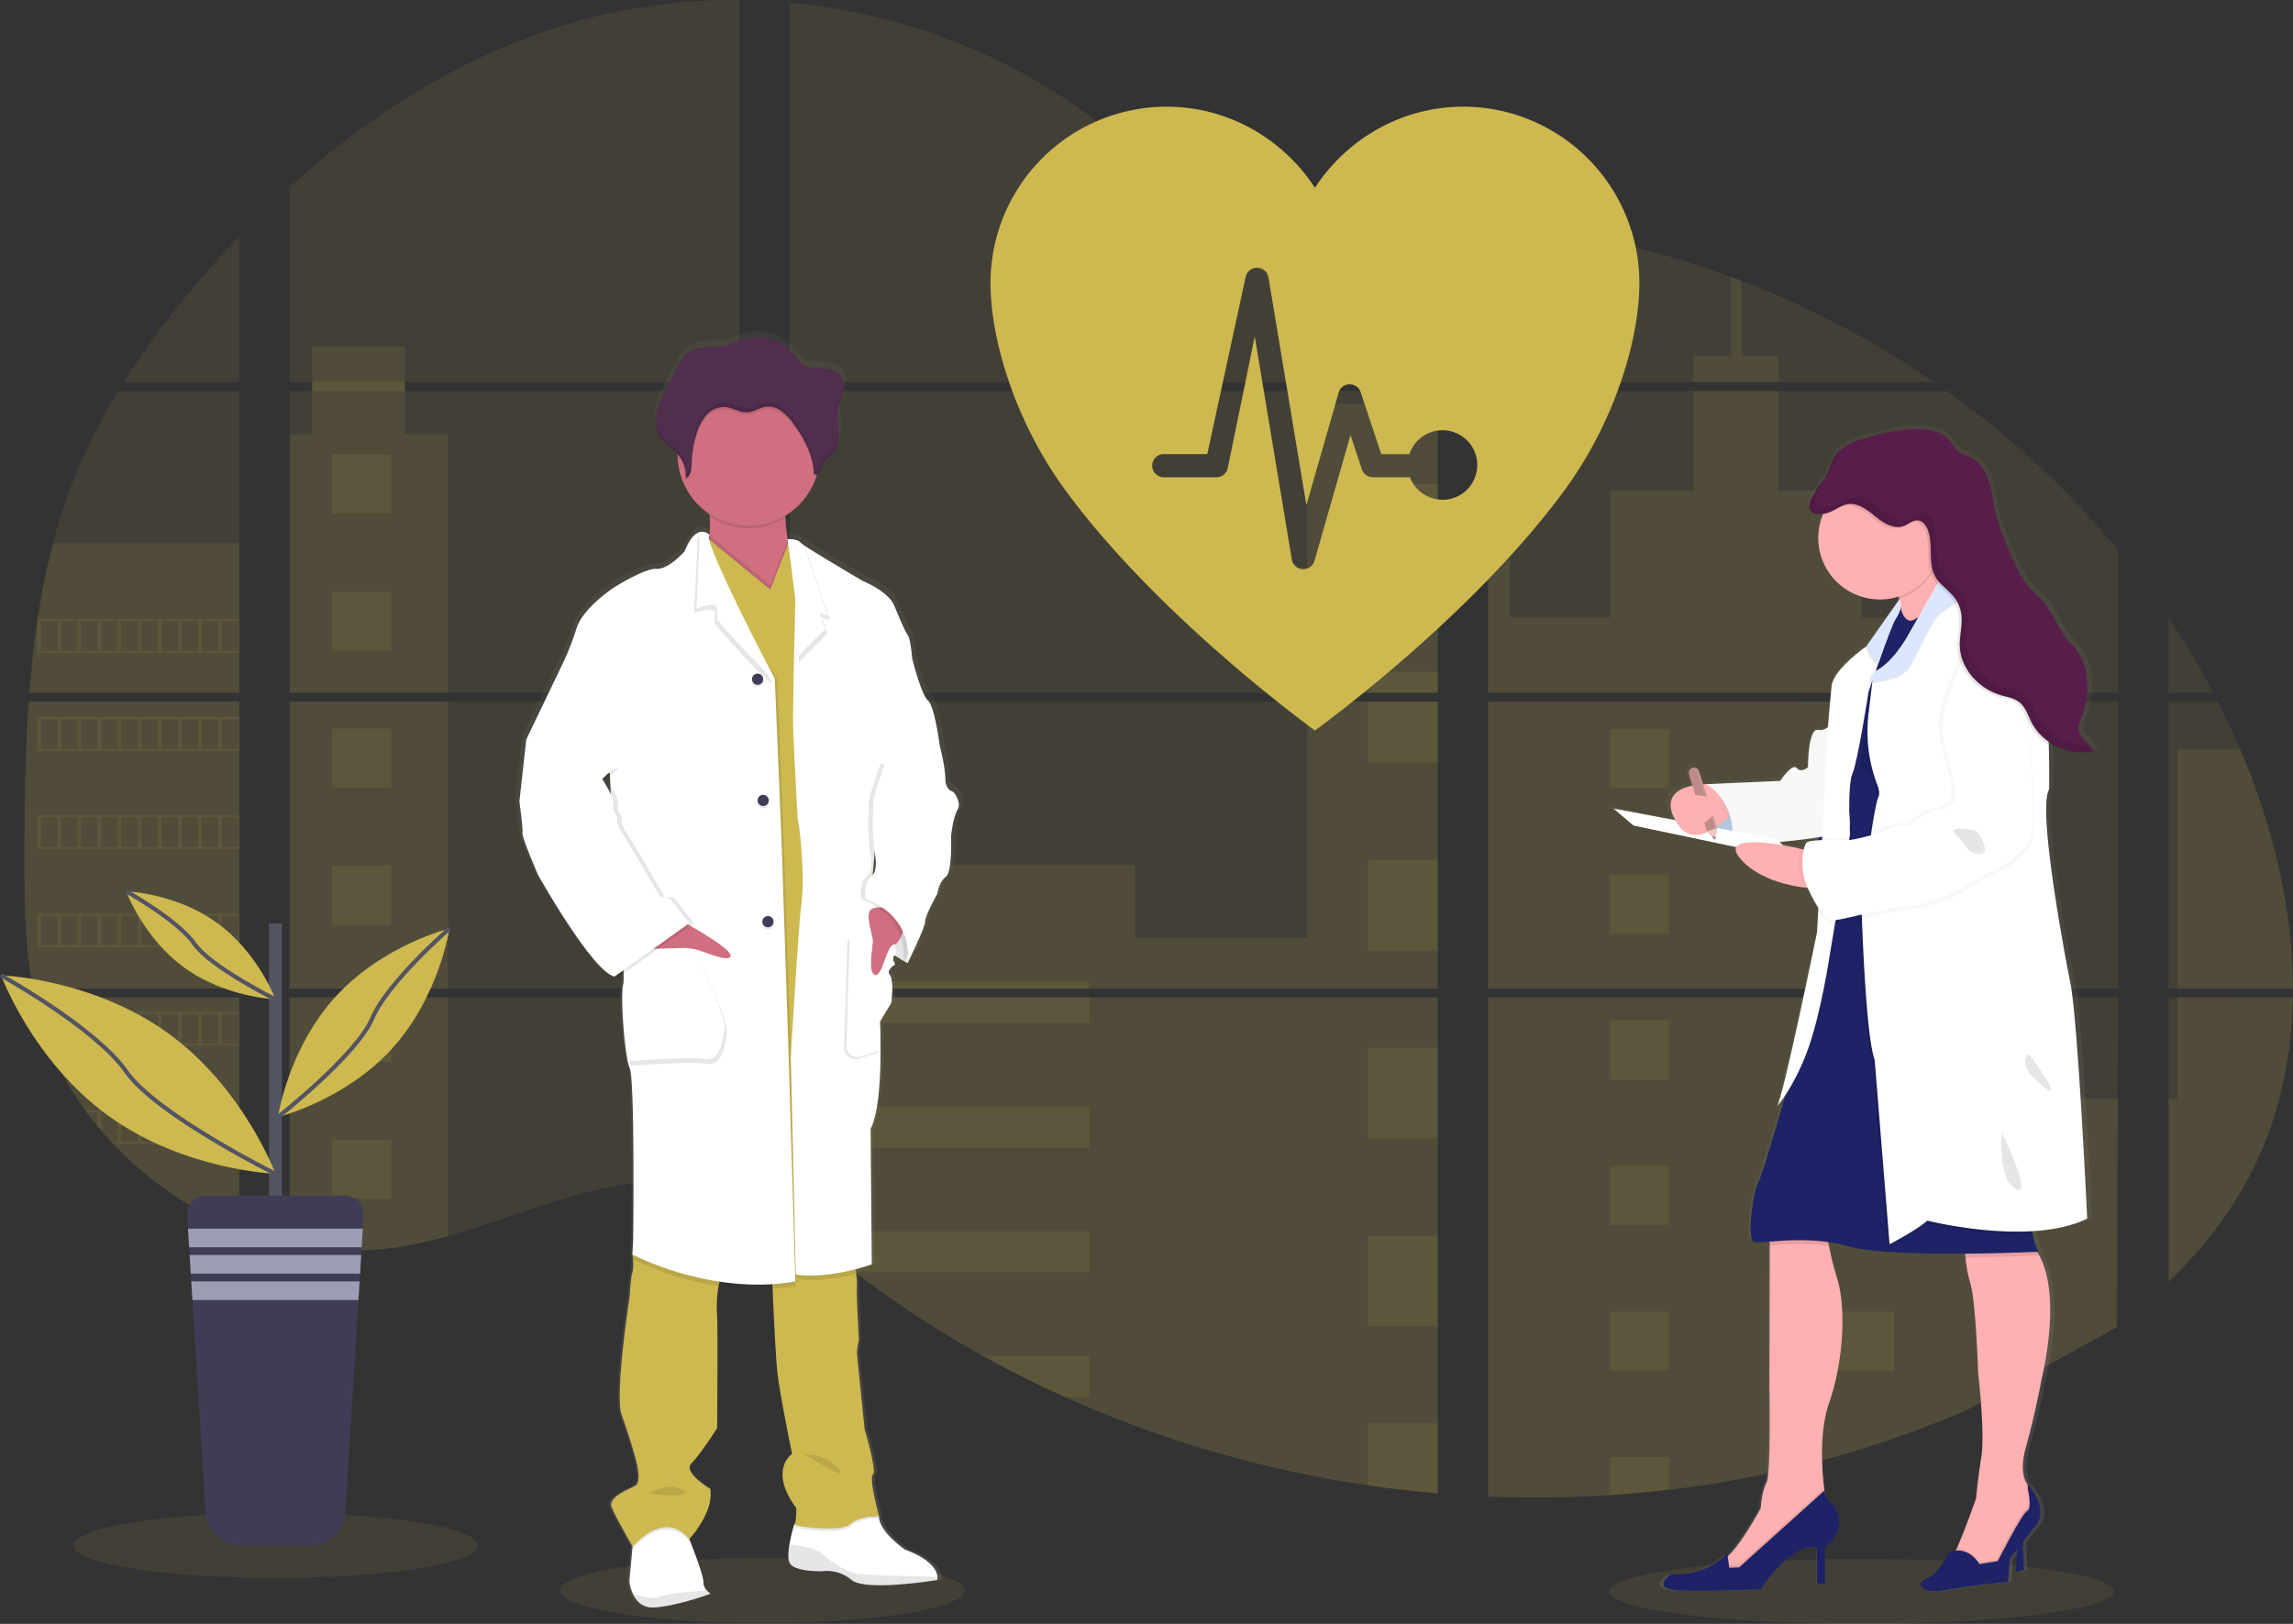 <svg id="b098510b-f452-4b85-993b-a1bbfe267c61" data-name="Layer 1" xmlns="http://www.w3.org/2000/svg" xmlns:xlink="http://www.w3.org/1999/xlink" width="1105.04" height="782.74"><rect width="100%" height="100%" fill="#333333" stroke="none"/><defs><linearGradient id="ac3cc305-f6db-42f4-bbbd-32121ee27a74" x1="403.57" y1="833.5" x2="403.57" y2="218.16" gradientUnits="userSpaceOnUse"><stop offset="0" stop-color="gray" stop-opacity=".25"/><stop offset=".54" stop-color="gray" stop-opacity=".12"/><stop offset="1" stop-color="gray" stop-opacity=".1"/></linearGradient><linearGradient id="ad14f186-b27f-416c-b629-0bafa2f1236e" x1="940.67" y1="825.72" x2="940.67" y2="263.72" xlink:href="#ac3cc305-f6db-42f4-bbbd-32121ee27a74"/></defs><ellipse cx="367.38" cy="766.65" rx="97.44" ry="15.65" fill="#cdb950" opacity=".1"/><ellipse cx="897.05" cy="767.09" rx="121.59" ry="15.65" fill="#cdb950" opacity=".1"/><path d="M61.08 396.83h101.49v138.33H68.51c-.25 1.42-.49 2.85-.75 4.28h94.81V651c-.17-.05-.32-.11-.48-.17a183.88 183.88 0 01-8-3.38l-1.7-.77q-4-1.89-8-4c-.93-.49-1.86-1-2.78-1.52A166.42 166.42 0 01101.73 610c-.34-.33-.66-.68-1-1-1.62-1.76-3.21-3.54-4.75-5.36l-1.7-2c-1.82-2.23-3.58-4.52-5.29-6.84-.25-.34-.49-.68-.75-1a148.88 148.88 0 01-17.2-31.1c-.14-.33-.26-.69-.39-1Q68.59 556.4 67 551c-.46-1.51-.9-3-1.28-4.57-.14-.46-.26-.91-.37-1.36C59.67 522.9 59 499.87 59 477v-8c0-9.25.11-18.56.27-27.86 0-2.41.1-4.81.15-7.23q.21-9.21.6-18.42c.06-1.71.14-3.41.23-5.11q0-1.47.15-2.94c.24-3.56.44-7.09.68-10.61zm101.49-154.02H106.9a422 422 0 0129.61-40.76c8.27-10.16 17-20.06 26.06-29.6zm0 4.28v145.46H61.4c0-.42.07-.85.1-1.27.09-1.15.18-2.3.28-3.44.11-1.34.23-2.69.36-4s.27-2.91.42-4.36.29-2.92.46-4.37.32-2.9.5-4.34.34-2.9.53-4.34c.15-1.2.31-2.39.47-3.59.23-1.69.47-3.39.73-5.07 0-.25.07-.51.11-.75a345.9 345.9 0 017.45-36.52 270.08 270.08 0 0112.55-37 277.75 277.75 0 0118.88-36.36zm24.23 149.73v138.34h216.77V396.82zm0 142.61v118.8c1.24.26 2.47.51 3.69.72 1.66.32 3.31.61 5 .86.32.05.65.1 1 .13.66.11 1.34.2 2 .29 1.67.23 3.33.42 5 .57.79.08 1.59.15 2.39.21l1.93.15c1.05.08 2.09.14 3.12.17.64 0 1.28.06 1.94.08H220c.86 0 1.72 0 2.57-.08h.06c.59 0 1.19 0 1.79-.08a4.19 4.19 0 00.5 0c.5 0 1 0 1.48-.07h.35l3.35-.26c1.1-.1 2.21-.23 3.33-.35l2.28-.27a199.45 199.45 0 0027.45-5.84c20.22-5.64 40-13.53 60.21-19.31 26.13-7.45 55-11.11 80.25-2v-93.72zm216.77-296.62V58.64a278.67 278.67 0 00-70.43 8.26C278.25 80.69 229 110.6 186.8 148.8v94h10.88v4.27H186.8v145.48h216.77V247.08H242.35v-4.27zM682 180.6c-13.58-.48-27.08-4.78-39.29-11.42-23.35-12.7-42-32.31-62.84-48.86-43.3-34.47-97-55.27-152.09-60.43v182.92h309.45l.77-.81zm28.19-5l29.89 32.8V167c-10.01 1.24-18.78 4.19-29.85 8.56zm29.89 512.13v-148.3h-63.69c-.17-.63-.34-1.27-.54-1.91.19.64.35 1.28.53 1.91H427.82v107.25c2.36 1.75 4.69 3.59 7 5.46 2.49 2 4.95 4.11 7.42 6.18l2.49 2.06c1.19 1 2.39 2 3.6 2.94q3.6 2.92 7.27 5.76c1.21 1 2.45 1.9 3.68 2.84a501.22 501.22 0 0061.63 40.31q7.23 4 14.59 7.81c3.27 1.67 6.56 3.33 9.86 4.94q7.44 3.63 15 7a550.84 550.84 0 00146 42.53q16.79 2.48 33.71 3.9v-90.69h1zM427.82 247.08v145.47h312.3V247.08zm0 149.74v138.34h312.3V396.82zm336.54-230V213l38.15-41.86q-18.96-3.06-38.15-4.37zm0 230.05v138.29h303.75V396.82zM1067 698.71l1.07-159.28H764.36V780a544.73 544.73 0 0058.7-.7h.34q14-.88 27.87-2.56h.21a513.24 513.24 0 00143.2-38.21m132-318.93c-1.14-2.69-2.33-5.36-3.54-8-2.26-5-4.65-9.86-7.11-14.72h-23.7v138.28h59.92c-.03-39.16-9.94-79.16-25.54-115.61zm-34.35 119.88v137c16.88-16.18 31.14-34.69 41.41-55.85 12.35-25.48 18-53.07 18.46-81.17zm0-182.92v36h21.48a390 390 0 00-21.45-36.05zm-206-162.6c-1.58-.6-3.16-1.21-4.75-1.8a433.62 433.62 0 00-51.31-15.42l-58.38 64.07-1.12 1.19.75.82H979.3a444.41 444.41 0 00-92.94-48.91zm99.06 53.17H768.62l-4.26 3.9v141.52h303.79V324a432.8 432.8 0 00-82.73-76.92z" transform="translate(-47.24 -58.63)" fill="#cdb950" opacity=".1"/><path d="M162.57 320.46v72.09H61.4c0-.42.07-.85.1-1.27.09-1.15.18-2.3.28-3.44.11-1.34.23-2.69.36-4s.27-2.91.42-4.36.29-2.92.46-4.37.32-2.9.5-4.34.34-2.9.53-4.34c.15-1.2.31-2.39.47-3.59.23-1.69.47-3.39.73-5.07 0-.25.07-.51.11-.75a345.9 345.9 0 017.45-36.52zM61.08 396.83h101.49v138.33H68.51c-.25 1.42-.49 2.85-.75 4.28h94.81V651c-.17-.05-.32-.11-.48-.17a183.88 183.88 0 01-8-3.38l-1.7-.77q-4-1.89-8-4c-.93-.49-1.86-1-2.78-1.52A166.42 166.42 0 01101.73 610c-.34-.33-.66-.68-1-1-1.62-1.76-3.21-3.54-4.75-5.36l-1.7-2c-1.82-2.23-3.58-4.52-5.29-6.84-.25-.34-.49-.68-.75-1a148.88 148.88 0 01-17.2-31.1c-.14-.33-.26-.69-.39-1Q68.59 556.4 67 551c-.46-1.51-.9-3-1.28-4.57-.14-.46-.26-.91-.37-1.36C59.67 522.9 59 499.87 59 477v-8c0-9.25.11-18.56.27-27.86 0-2.41.1-4.81.15-7.23q.21-9.21.6-18.42c.06-1.71.14-3.41.23-5.11q0-1.47.15-2.94c.24-3.56.44-7.09.68-10.61z" transform="translate(-47.24 -58.63)" fill="#cdb950" opacity=".1"/><path fill="#cdb950" opacity=".1" d="M215.87 209.28v124.64h-76.31V209.28h10.88v-42.2h44.66v42.2h20.77zm-76.3 128.91h76.3v138.33h-76.3z"/><path d="M186.8 539.44h76.31v115a199.11 199.11 0 01-27.45 5.83l-2.28.28c-1.12.13-2.23.24-3.33.35s-2.24.19-3.35.26h-.35c-.48 0-1 .06-1.47.07h-.51c-.6 0-1.2.06-1.8.08-.85.05-1.7.06-2.57.07h-7.08l-1.93-.07c-1 0-2.08-.11-3.12-.18l-1.92-.14-2.39-.22c-1.68-.15-3.35-.34-5-.57l-2-.28-1-.14c-1.67-.26-3.32-.54-5-.86-1.23-.21-2.45-.47-3.69-.72z" transform="translate(-47.24 -58.63)" fill="#cdb950" opacity=".1"/><path fill="#cdb950" opacity=".1" d="M629.96 194.56h62.92v139.35h-62.92zm62.93 143.63v138.34H380.58v-59.67h166.35v35.2h83.03V338.19h62.93z"/><path d="M741.12 687.76h-1v90.75q-16.9-1.43-33.7-3.89A550.87 550.87 0 01560.36 732q-20.13-9.06-39.44-19.78a503.26 503.26 0 01-61.64-40.31q-7.36-5.64-14.53-11.54c-3.31-2.73-6.6-5.53-9.93-8.25-2.31-1.87-4.64-3.71-7-5.47V539.44h248.55c-.17-.64-.34-1.28-.52-1.91.19.63.37 1.27.54 1.91h63.73V687.7c.34.01.67.04 1 .06zm163.1-444.95h-41v-12.74h18.38v-37.95q2.39.87 4.76 1.79v36.16h17.86zM1003 392.55H801.72l.07.05-.09-.05h-37.34V253.2h10.58v103h48.35v-61h39.94v-48.11h41v48.15h39.94v61H1003zm-238.64 4.27v138.34H1003V396.82zM1067.78 698l.33-109.5H1003v-49H764.36V780a544.73 544.73 0 0058.7-.7h.34q14-.88 27.87-2.56h.21a513.24 513.24 0 00143.2-38.21m101.89-199.09h55.67c-.49 28.09-6.13 55.68-18.47 81.16-10.27 21.17-24.54 39.68-41.4 55.85v-88h4.2zm55.7-4.28h-55.7V419.55h30.14c15.6 36.45 25.51 76.45 25.56 115.61z" transform="translate(-47.24 -58.63)" fill="#cdb950" opacity=".1"/><path fill="#cdb950" opacity=".1" d="M659.18 233.3h33.71v43.69h-33.71zm0 90.56h33.71v10.06h-33.71zm0 14.33h33.71v29.35h-33.71zm0 76.23h33.71v43.69h-33.71zm0 90.56h33.71v43.69h-33.71z"/><path d="M740.12 687.7c.34 0 .67 0 1 .06h-1v10.15h-33.7v-43.74h33.7zm0 57.01v33.75q-16.9-1.43-33.7-3.89v-29.86z" transform="translate(-47.24 -58.63)" fill="#cdb950" opacity=".1"/><path fill="#cdb950" opacity=".1" d="M380.58 473.32h144.47v3.21H380.58zm0 7.48h144.47v12.3H380.58zm0 52.62h144.47v19.78H380.58z"/><path d="M572.28 652.15v19.78h-113q-7.36-5.62-14.54-11.54c-3.31-2.73-6.59-5.53-9.93-8.24zm0 60.09V732h-11.93q-20.11-9.07-39.43-19.79z" transform="translate(-47.24 -58.63)" fill="#cdb950" opacity=".1"/><path fill="#cdb950" opacity=".1" d="M775.83 351.6h28.44v28.44h-28.44zM160.05 219.09h28.44v28.44h-28.44zm0 66.06h28.44v28.44h-28.44zm0 66.06h28.44v28.44h-28.44zm0 66.05h28.44v28.44h-28.44zm0 66.06h28.44v28.44h-28.44zm0 66.06h28.44v28.44h-28.44zM884.4 351.6h28.44v28.44H884.4zm-108.57 70.15h28.44v28.44h-28.44zm108.57 0h28.44v28.44H884.4zm-108.57 70.14h28.44v28.44h-28.44zm108.57 0h28.44v28.44H884.4zm-108.57 70.15h28.44v28.44h-28.44zm108.57 0h28.44v28.44H884.4zm-108.57 70.15h28.44v28.44h-28.44zm108.57 0h28.44v28.44H884.4zm-108.57 88.48v-18.34h28.43v15.73l-28.43 2.61z"/><path d="M65.24 357v16.27h97.33V357zm9.7 15.25H67V358h8zm9.69 0h-8V358h8zm9.67 0h-8V358h8zm9.69 0H96V358h8zm9.68 0h-8V358h8zm9.69 0h-8V358h8zm9.69 0h-8V358h8zm9.68 0h-8V358h8zm9.68 0h-8V358h8zm9.68 0h-8V358h8zm-96.85 32.09v16.27h97.33v-16.27zm9.7 15.24H67v-14.21h8zm9.69 0h-8v-14.21h8zm9.67 0h-8v-14.21h8zm9.69 0H96v-14.21h8zm9.68 0h-8v-14.21h8zm9.69 0h-8v-14.21h8zm9.69 0h-8v-14.21h8zm9.68 0h-8v-14.21h8zm9.68 0h-8v-14.21h8zm9.68 0h-8v-14.21h8zM65.24 451.7V468h97.33v-16.3zm9.7 15.24H67v-14.22h8zm9.69 0h-8v-14.22h8zm9.67 0h-8v-14.22h8zm9.69 0H96v-14.22h8zm9.68 0h-8v-14.22h8zm9.69 0h-8v-14.22h8zm9.69 0h-8v-14.22h8zm9.68 0h-8v-14.22h8zm9.68 0h-8v-14.22h8zm9.68 0h-8v-14.22h8zm-96.85 32.12v16.25h97.33v-16.25zm9.7 15.24H67v-14.23h8zm9.69 0h-8v-14.23h8zm9.67 0h-8v-14.23h8zm9.69 0H96v-14.23h8zm9.68 0h-8v-14.23h8zm9.69 0h-8v-14.23h8zm9.69 0h-8v-14.23h8zm9.68 0h-8v-14.23h8zm9.68 0h-8v-14.23h8zm9.68 0h-8v-14.23h8zm-96.43 32.11c.39 1.53.83 3.06 1.29 4.57v-3.55h8v14.22h-4.28c.13.33.26.69.39 1h91.51v-16.24zm19 15.24h-8v-14.22h8zm9.67 0h-8v-14.22h8zm9.69 0H96v-14.22h8zm9.68 0h-8v-14.22h8zm9.69 0h-8v-14.22h8zm9.69 0h-8v-14.22h8zm9.68 0h-8v-14.22h8zm9.68 0h-8v-14.22h8zm9.68 0h-8v-14.22h8zm-73.86 32.12c.25.32.49.68.75 1h5.29v6.83c.57.68 1.13 1.36 1.71 2v-8.87h8V609h-3.24c.32.33.63.68 1 1h60.83v-16.23zM113.67 609h-8v-14.21h8zm9.69 0h-8v-14.21h8zm9.69 0h-8v-14.21h8zm9.68 0h-8v-14.21h8zm9.68 0h-8v-14.21h8zm9.68 0h-8v-14.21h8zm-20.44 32.12c.91.52 1.84 1 2.78 1.52v-.5h8v4.5l1.7.79v-5.29h8v8.65a2.5 2.5 0 00.48.18v-9.85zm660.07-248.57h.06zm-61.6 295.14h1zm-64.27-150.17c.19.64.35 1.28.53 1.91-.16-.63-.33-1.27-.53-1.91zm125.87-145h.06zm-604-149.74v4.27h44.67v-4.27zm542.4 444.91h1zm-64.27-150.17c.19.64.35 1.28.53 1.91-.16-.63-.33-1.27-.53-1.91zm125.87-145h.06zm-61.6 295.14h1zm-64.27-150.14c.19.64.35 1.28.53 1.91-.16-.63-.33-1.27-.53-1.91z" transform="translate(-47.24 -58.63)" fill="#cdb950" opacity=".1"/><path d="M508.84 438.3s-3.94-.55-3.94-6.29-2.82-16.46-2.82-16.46c0-.05-2.44-18.67-5.81-21.63s-7.7-20.34-7.7-20.34-.74-9.43-2.25-11.46-3.55-7-6.56-14.09-15.56-12-15.56-12-22.69-13.16-29.12-17.45a9.86 9.86 0 01-1.63-1.23c-1.12-1.47-6-1.5-6-1.5-.51-3.22-1-6.92-1.16-10.27 0-.36 0-.72-.05-1.08a34.6 34.6 0 0015.21-18.82c.12-.38.22-.78.33-1.16a3.25 3.25 0 001.95-1.76c.58-1.29.59-2.8 1.31-4 .84-1.42 2.44-2.18 3.7-3.25 3.18-2.7 4-7.25 3.85-11.39-.1-3.35-.64-6.73-.43-10.06l.06-.84c.06-.5.13-1 .22-1.48.49-2.48 1.56-4.82 2.16-7.28s.66-5.23-.74-7.35c-2.05-3.11-6.32-3.73-10.07-4.05-4.25-.36-8.05.11-10.77-3.42a38.39 38.39 0 00-4.28-5.17c-.56-.52-6-3.84-6-4.06a24.31 24.31 0 00-16.95-1.3c-2.82.82-5.48 2.16-8.34 2.83-6.17 1.46-13.27-.12-18.51 3.41-2.92 2-4.67 5.18-6.31 8.28q-2 3.83-4.06 7.65c-2.21 4.19-4.46 8.45-5.39 13.09a20.78 20.78 0 00-.36 3.06v1.63c0 .35 0 .69.06 1s.05.41.08.62.08.68.14 1 .18.88.3 1.32c.05.19.12.37.18.55.1.34.22.67.35 1 .07.17.14.35.22.52.15.35.33.69.51 1 .08.14.14.27.22.4a13.27 13.27 0 00.92 1.34c2.14 2.67 5.29 4.37 7.62 6.87v1.12A34.23 34.23 0 00389 303.75c0 .38.05.77.07 1.15a57.22 57.22 0 01-.11 8.91 4.2 4.2 0 00-3.32-1.48 4.79 4.79 0 00-1.28.11l-.09-.07v.09c-2.2.54-4.91 2.83-7.5 9.34 0 0-7.88 8.88-13.88 8.51s-21.19 9.24-21.19 9.24-14.82 9.62-18 19.42a136.86 136.86 0 01-6.38 16.28L299 413l-3.38 29.95s1.87 13.32 1.5 15.35 7.69 20.34 7.69 20.34 26.63 46.79 37.51 49.19l.78-.55a6.38 6.38 0 001.47.55l2.24-1.58a24.41 24.41 0 01-.17 5.28c-1.5 4.62.56 34.77 3.18 40.68s1.69 83.4 1.69 83.4l-.37 6.84s0 .22.09.6l-.09 1.62.27.14a19.26 19.26 0 01-.27 6.51c-.94 3-1.32 11.48-1.32 11.48s-7.49 47.88-3.94 57.5 6.57 20.16 6.57 20.16 3.75 12 .18 14.05S338.91 780 341 785c1.9 4.62 9.11 17 10.18 18.81l-.09.95-1.47 15.93a20 20 0 001.69 6.08c1.61 3.47 4.74 7.07 10.69 6.68 1-.07 2.16-.19 3.28-.34 10.89-1.46 24.3-6.32 24.3-6.32a9.91 9.91 0 01-1.9-1.57 5.49 5.49 0 01-1.67-4c.16-2.9-5.27-16.72-6.62-20.12-.21-.49-.32-.77-.32-.77s12.38-12.94 10.32-24.41c0 0-13.7-8-9.19-12.39s12.57-17 12.57-17 .37-47.15 0-54.19a58.3 58.3 0 01.69-14.63c.15-.73.33-1.44.52-2.14a130.55 130.55 0 0018.84 1.43c2.3 0 4.64 0 7-.14q0 1 .09 2.16c.52 11.68 1.49 32.16 2.28 39.77 1.12 10.91 7.31 40.31 7.31 40.31s-11.81 7.58 2.06 26.26c0 0 0 6.77-.92 7.75a84.78 84.78 0 00-2.37 9.76c-.58 3.52-.82 7.08.12 8.93 2.25 4.42 15.75 4.06 15.75 4.06l.33-.06a19.35 19.35 0 0114.29 4.31c5.13 4.12 24.6 2.31 35.14 1 4.13-.52 6.89-1 6.89-1a4 4 0 00.14-1.44c-.11-2.59-2.14-8.27-15.9-13.34 0 0-12.94-8.7-12.76-16.28h-1.77c1.09-.06 1.79 0 1.79 0s-5.07-18.5-3-20-4.13-22-4.13-22-3.55-34.4-3.74-36.81a21 21 0 01.93-6.1l-.93-18.86s-.18-6.27 0-8.31a41.5 41.5 0 00-.43-5.29c-.09-.7-.18-1.43-.28-2.15 4.85-1.23 8-2.37 8-2.37l-.56-65.65c4.12-8 4.88-25.55 4.86-38 0-8-.36-13.92-.36-13.92l5.63-9.19s1.3-11-.76-13.41c-.91-1.09-.5-2.22.25-3.15A10.46 10.46 0 01479 523s-.06-.09-.13-.22a9.94 9.94 0 011.25-.89s-2-3.1-.21-4.41c1.68 1.14 3.18 2 4.32 2.7-.08.73-.16 1.15-.16 1.15l.48-1c1.1.62 1.77 1 1.77 1s8.82-17.57 8.63-20.16 6-13.5 6-13.5.75-5.73 4.13-8.13 2.62-19.79 2.62-19.79.94-9.06 3.19-12.76-2.05-8.69-2.05-8.69zm-168.76-7.71l.17 4.19-1.72-2.77z" transform="translate(-47.24 -58.63)" fill="url(#ac3cc305-f6db-42f4-bbbd-32121ee27a74)"/><path d="M486.8 513.74l-2.16 9.2s-17.3-8.83-20.42-20.05 5.22-15.48 5.22-15.48l16.12 6.83z" transform="translate(-47.24 -58.63)" fill="#fff"/><path d="M486.8 513.74l-2.16 9.2s-17.3-8.83-20.42-20.05 5.22-15.48 5.22-15.48l16.12 6.83z" transform="translate(-47.24 -58.63)" opacity=".1"/><path d="M389.71 826.85s-16 5.88-27 6.62c-5.84.39-8.91-3.19-10.49-6.64a20.1 20.1 0 01-1.65-6.05l1.43-15.85.76-8.44 23.37-6.07 3.31 10.12.31.77c1.33 3.38 6.66 17.13 6.5 20a5.46 5.46 0 001.64 3.95 9.51 9.51 0 001.82 1.59zM499 818.79a4 4 0 01-.14 1.43s-34.22 5.71-41.22 0a18.54 18.54 0 00-14.4-4.22s-13.24.36-15.45-4c-.92-1.83-.68-5.38-.11-8.88a84.59 84.59 0 012.32-9.71l.53-.42 3.15-2.53 36.88-1.09h.28c-.18 7.54 12.52 16.19 12.52 16.19 13.49 5 15.48 10.65 15.64 13.23z" transform="translate(-47.24 -58.63)" fill="#fff"/><path d="M499 818.79a4.08 4.08 0 01-.15 1.43s-34.21 5.71-41.21 0a18.54 18.54 0 00-14.39-4.22s-13.25.36-15.45-4c-.92-1.84-.69-5.38-.12-8.88 5.1.51 13.15 1.78 16.31 4.81 4.78 4.61 12.88 9.21 17.85 9.57 3.89.25 27.16.99 37.16 1.29zm-109.29 8.06s-16 5.88-27 6.62c-5.84.39-8.91-3.19-10.48-6.65 4.07 1.37 9.72 2.81 12.69 1.49 3.52-1.56 16-2.57 23-3a9.85 9.85 0 001.79 1.54z" transform="translate(-47.24 -58.63)" opacity=".1"/><path d="M413.45 353c-13.2-5.13-30.18-22.08-25.94-30a17.72 17.72 0 001.65-6.36 58.07 58.07 0 00.12-9 123.25 123.25 0 00-1.77-14.64s41.21.93 38.81 7c-.7 1.78-.81 4.87-.62 8.33s.69 7.37 1.21 10.68c.72 4.54 1.44 8 1.44 8s-2.52 3.53-4 3.72 8.04 29.58-10.9 22.27z" transform="translate(-47.24 -58.63)" fill="#cf6f80"/><path d="M379.72 801.31l-.31.34c-12.32-14.9-27.22 3.67-27.22 3.67l-.22-.39.76-8.44 23.37-6.07 3.31 10.12zm91.13-10.89s-9-.19-13.8 4.05-28 .92-27 0a3.29 3.29 0 00.52-1.52l3.15-2.53 36.88-1.09c.14.67.25 1.09.25 1.09z" transform="translate(-47.24 -58.63)" opacity=".1"/><path d="M395.05 673.41a27.82 27.82 0 00-1.52 5.13 58.71 58.71 0 00-.69 14.56c.37 7 0 53.91 0 53.91s-7.91 12.51-12.32 16.92 9 12.33 9 12.33c2 11.4-10.12 24.28-10.12 24.28-12.32-14.9-27.22 3.68-27.22 3.68s-8.1-14-10.12-19 7.91-8.46 11.4-10.49-.17-14-.17-14-2.95-10.49-6.45-20.06 3.86-57.21 3.86-57.21.38-8.46 1.29-11.41a19.08 19.08 0 00.27-6.48c-.06-.73-.13-1.34-.18-1.75s-.09-.6-.09-.6l.14-.24 5-9.32s40.32 13.88 37.92 19.75zm75.8 115.91s-9-.19-13.8 4-28 .92-27 0 .92-7.73.92-7.73c-13.61-18.58-2-26.12-2-26.12s-6.08-29.25-7.18-40.1c-.77-7.58-1.72-27.95-2.23-39.58-.22-5-.35-8.44-.35-8.44l11.12-2.24 1.43-.29 26.82-5.38s.74 5 1.24 9.09a42.48 42.48 0 01.42 5.27c-.18 2 0 8.26 0 8.26l.91 18.77a21.32 21.32 0 00-.91 6.07c.18 2.39 3.67 36.61 3.67 36.61s6.07 20.42 4 21.89 2.94 19.92 2.94 19.92z" transform="translate(-47.24 -58.63)" fill="#cdb950"/><path d="M426.32 300c-.7 1.78-.81 4.87-.62 8.33a34.25 34.25 0 01-36.42-.68 123.25 123.25 0 00-1.77-14.65s41.21.91 38.81 7z" transform="translate(-47.24 -58.63)" opacity=".1"/><path d="M442.25 277.9a33.87 33.87 0 01-1.68 10.61 34.22 34.22 0 01-66.74-9.79v-.82a34.22 34.22 0 1168.43 0z" transform="translate(-47.24 -58.63)" fill="#cf6f80"/><path d="M413.45 353c-13.2-5.13-30.18-22.08-25.94-30a17.72 17.72 0 001.65-6.36l18.07 14.85 11.18 9.17 8.5-21.64c.72 4.54 1.44 8 1.44 8s-2.52 3.53-4 3.72 8.04 29.57-10.9 22.26z" transform="translate(-47.24 -58.63)" opacity=".1"/><path fill="#cdb950" d="M412.94 360l-15.09 253.5-19.68 1.29-50.96-146.99 8.36-174.51 1.76-36.87 22.66 18.61 11.19 9.17 8.75-22.27 16.27 14.18L412.94 360z"/><path d="M395.05 673.41a27.82 27.82 0 00-1.52 5.13 145 145 0 01-41.26-12.89l-.27-.14.09-1.61.05-.84 5-9.32s40.31 13.8 37.91 19.67zm35.51 5.17a101.24 101.24 0 01-11.06 1.26c-.22-5-.35-8.44-.35-8.44l11.12-2.24zm29.2-6c-7.11 1.85-18.09 3.93-27.92 2.63l-.14-6.34 26.82-5.38s.74 4.95 1.24 9.09z" transform="translate(-47.24 -58.63)" opacity=".1"/><path d="M431.66 676.37c-41 7-78.55-13.07-78.55-13.07l.36-6.8s.93-77.09-1.65-83-4.59-35.88-3.13-40.48-5.33-73.58-5.33-73.58l-1.1-28L302 415.13l18-37.52a135.39 135.39 0 006.26-16.2c3.13-9.74 17.66-19.31 17.66-19.31s14.9-9.56 20.79-9.2 13.61-8.46 13.61-8.46c5.7-14.53 10.86-7.95 10.86-7.95 0 .69 0 0-.28 2.15-2 15.95 32.34 66.35 32.83 67.24l3.27 79.66 3.31 100.81z" transform="translate(-47.24 -58.63)" opacity=".1"/><path d="M430.56 676.37c-41 7-78.56-13.07-78.56-13.07l.37-6.8s.93-77.09-1.66-83-4.59-35.88-3.12-40.48-5.33-73.58-5.33-73.58l-1.11-28-40.28-16.37 18-37.52a137.51 137.51 0 006.26-16.2c3.12-9.74 17.66-19.31 17.66-19.31s14.9-9.56 20.78-9.2 13.61-8.46 13.61-8.46c5.71-14.53 12-7.95 12-7.95 0 .69-.6 1-.28 2.15 4.4 15.47 31.24 66.35 31.73 67.24l3.31 79.66 3.31 100.81z" transform="translate(-47.24 -58.63)" fill="#fff"/><path d="M419.51 388.09c-4.41-1.84-27.77-28.51-27.77-28.51v-6.07c-.85-2-5.9-.78-10 .62l1.76-36.87 2 1.66c4.38 15.46 33.5 68.28 34.01 69.17z" transform="translate(-47.24 -58.63)" opacity=".1"/><path d="M420.62 385.88c-4.42-1.84-27.78-28.51-27.78-28.51v-6.07c-.85-2-5.9-.78-10 .62l1.77-36.87 2 1.66c4.39 15.46 33.52 68.29 34.01 69.17z" transform="translate(-47.24 -58.63)" fill="#fff"/><path d="M353.11 518.89c.55 0 28.51-2.94 28.51-2.94s16.93 33.29 15.82 41.39-3.12 15.27-9.93 14-36.65 1-36.65 1z" transform="translate(-47.24 -58.63)" opacity=".1"/><path d="M352 516.68c.55 0 28.51-2.94 28.51-2.94s16.92 33.3 15.82 41.39-3.13 15.27-9.93 14-36.65 1-36.65 1z" transform="translate(-47.24 -58.63)" fill="#fff"/><path d="M373.07 501.05s25.66 13.79 26.21 18-13.06-1.84-16-2.57a36.61 36.61 0 00-5.89-.92l-19.61.53z" transform="translate(-47.24 -58.63)" fill="#cf6f80"/><circle cx="365.11" cy="328.48" r="2.7" opacity=".1"/><circle cx="365.11" cy="327.38" r="2.7" fill="#3f3d56"/><circle cx="370.08" cy="445.36" r="2.7" opacity=".1"/><circle cx="370.08" cy="444.25" r="2.7" fill="#3f3d56"/><circle cx="367.8" cy="386.92" r="2.7" opacity=".1"/><circle cx="367.8" cy="385.82" r="2.7" fill="#3f3d56"/><path d="M477.28 515s1.84 2.76 0 4.05.18 4.41.18 4.41-4.59 2.69-2.57 5.11.74 13.35.74 13.35l-5.52 9.14s.33 5.89.35 13.85c0 12.42-.73 29.88-4.77 37.84l.56 65.31s-19.33 7.06-35.51 4.91l-2.4-104.8s3.5-59.43 4.79-70.83a118.68 118.68 0 00.92-17.85s-.55-17.84-2.4-26.12c0 0-2-35.87-2.2-45.8-.09-4.75.16-18.61.44-31.79.31-14.41.66-28 .66-28l-3.65-28.88s3.65-.37 4.75 1.1a10.53 10.53 0 001.6 1.23c6.3 4.26 28.56 17.36 28.56 17.36s12.32 4.9 15.27 11.92 5 12 6.43 14 2.21 11.4 2.21 11.4 4.24 17.3 7.55 20.23 5.73 21.57 5.73 21.57l-29.25 23s-2.57 38.26-3.12 39.74S477.28 515 477.28 515z" transform="translate(-47.24 -58.63)" fill="#fff"/><path d="M478.39 515s1.83 2.76 0 4.05.17 4.41.17 4.41-4.56 2.72-2.56 5.14.74 13.35.74 13.35l-5.52 9.14s.33 5.89.36 13.85c0 12.42-.73 29.88-4.77 37.84l.55 65.31S448 675.15 431.84 673l-2.39-104.8s3.5-59.43 4.79-70.83a117.58 117.58 0 00.91-17.85s-.55-17.84-2.39-26.12c0 0-2-35.87-2.21-45.8-.09-4.75.17-18.61.44-31.79.31-14.41.66-28 .66-28l-4.82-29.27s4.82 0 5.93 1.49a9.49 9.49 0 001.6 1.23c6.3 4.26 28.57 17.36 28.57 17.36s12.31 4.9 15.26 11.92 5 12 6.44 14 2.2 11.4 2.2 11.4 4.24 17.3 7.55 20.23 5.7 21.53 5.7 21.53l-29.25 23s-2.57 38.26-3.13 39.74S478.39 515 478.39 515z" transform="translate(-47.24 -58.63)" fill="#fff"/><path d="M443.36 356.3L446 364l-13.9 14c.31-14.4.66-28 .66-28l-4.82-29.27s4.82 0 5.93 1.49a9.12 9.12 0 001.6 1.22l11.82 34.1z" transform="translate(-47.24 -58.63)" opacity=".1"/><path d="M442.25 354.09l2.65 7.7-13.9 14c.31-14.41.66-28 .66-28l-4.83-29.27s4.83 0 5.93 1.49a10 10 0 001.6 1.23l11.83 34.09z" transform="translate(-47.24 -58.63)" fill="#fff"/><path d="M442.25 277.9a33.87 33.87 0 01-1.68 10.61 1.43 1.43 0 01-1.08-.27c-.26-9-4.69-17.45-10.14-24.64a25.89 25.89 0 00-5.5-5.7 10.76 10.76 0 00-7.46-2.11c-3 .41-5.65 2.45-8.68 2.71-4 .33-7.58-2.44-11.55-2.58a11.35 11.35 0 00-8.49 3.94 23.29 23.29 0 00-4.55 8.44 49.38 49.38 0 00-2.54 14.56c-.05 2.8-.32 6.31-2.92 7.33a14.94 14.94 0 00-3.77-11.41l-.06-.06v-.82a34.22 34.22 0 1168.43 0z" transform="translate(-47.24 -58.63)" opacity=".1"/><path d="M422.21 223.57a23.56 23.56 0 00-16.62-1.3c-2.77.82-5.38 2.15-8.19 2.82-6 1.45-13-.12-18.15 3.39-2.86 2-4.58 5.16-6.18 8.23l-4 7.62c-2.18 4.17-4.38 8.41-5.29 13s-.36 9.73 2.55 13.42c2.12 2.69 5.25 4.38 7.55 6.91a15 15 0 013.76 11.4c2.61-1 2.86-4.52 2.92-7.32a49.38 49.38 0 012.54-14.56 23.21 23.21 0 014.55-8.44 11.37 11.37 0 018.49-3.94c4 .14 7.59 2.9 11.55 2.57 3-.25 5.66-2.3 8.68-2.7a10.72 10.72 0 017.46 2.11 25.62 25.62 0 015.49 5.7c5.46 7.19 9.89 15.62 10.15 24.64 1.13.83 2.76-.25 3.32-1.53s.58-2.78 1.29-4c.82-1.41 2.39-2.16 3.62-3.22 3.12-2.69 3.9-7.22 3.78-11.33s-.92-8.28-.14-12.32c.47-2.48 1.53-4.8 2.11-7.25s.65-5.2-.72-7.31c-2-3.1-6.21-3.71-9.88-4-4.17-.36-7.9.1-10.56-3.41a38.3 38.3 0 00-4.2-5.14c-.53-.52-5.88-3.82-5.88-4.04z" transform="translate(-47.24 -58.63)" fill="#512e4e"/><path d="M313.52 434.45l-10.45-19.32-3.31 29.81s1.84 13.24 1.47 15.27 7.54 20.23 7.54 20.23 26.13 46.54 36.8 48.94l36.05-25.76-9.56-12.14s-3.31-1.29-4.14 0c0 0-17.75-30.54-19.59-32.75s-1.48-6.62-1.48-6.62-2.76-2.94-1.84-5.7-5.33-12.33-5.33-12.33l5.7-5.33z" transform="translate(-47.24 -58.63)" opacity=".1"/><path d="M303.62 412.93l-2.76 2.2-3.31 29.81s1.84 13.24 1.47 15.27 7.55 20.23 7.55 20.23 26.12 46.54 36.79 48.94l36.06-25.76-9.57-12.14s-3.31-1.29-4.14 0c0 0-17.75-30.54-19.59-32.75s-1.47-6.62-1.47-6.62-2.76-2.94-1.84-5.7-5.34-12.33-5.34-12.33l5.7-5.33z" transform="translate(-47.24 -58.63)" fill="#fff"/><path d="M474.89 529.71c2 2.43.74 13.34.74 13.34l-5.52 9.14s.33 5.9.35 13.85l-9.28 2.9a5.51 5.51 0 01-7.15-5.43l1.6-51.61 21.65 8.28c-1.84 1.28.18 4.42.18 4.42s-4.59 2.68-2.57 5.11z" transform="translate(-47.24 -58.63)" opacity=".1"/><path d="M476 528.6c2 2.43.74 13.35.74 13.35l-5.52 9.14s.33 5.89.36 13.85l-9.45 2.95a5.4 5.4 0 01-7-5.32l1.61-51.77 21.66 8.28c-1.85 1.28.17 4.41.17 4.41s-4.57 2.69-2.57 5.11z" transform="translate(-47.24 -58.63)" fill="#fff"/><path d="M483.17 504s-1.47 9.39-5.15 9.94-5.33 15.19-9 14.67-1.24-13.61-1.11-16.15-4-13.06-.91-15.45 12.87 0 12.87 0z" transform="translate(-47.24 -58.63)" fill="#cf6f80"/><path d="M491 431.69l6.94-14s2.76 10.67 2.76 16.37 3.86 6.26 3.86 6.26 4.23 5 2 8.64-3.13 12.7-3.13 12.7.73 17.29-2.58 19.68-4 8.1-4 8.1-6.08 10.85-5.89 13.43-8.46 20.05-8.46 20.05 4.23-21.71-20.42-31.09c0 0-.19-7.37 1.65-9.39s4.71-2.94 2.91-13.15-.52-22.41-.52-24.86 5.52-17.73 5.52-17.73z" transform="translate(-47.24 -58.63)" opacity=".1"/><path d="M494 415.69l6.06 2s2.77 10.67 2.77 16.37 3.86 6.26 3.86 6.26 4.23 5 2 8.64-3.12 12.7-3.12 12.7.73 17.29-2.58 19.68-4.05 8.1-4.05 8.1-6.07 10.85-5.88 13.43-8.47 20.05-8.47 20.05 4.24-21.71-20.42-31.09c0 0-.18-7.37 1.66-9.39s4.71-2.94 2.91-13.15-.52-22.41-.52-24.86 5.52-17.73 5.52-17.73z" transform="translate(-47.24 -58.63)" fill="#fff"/><path d="M360.15 778.56s9.66-6.07 16-1.66-16 1.66-16 1.66zm75.06-18.77s8.55-1.1 15.73 6.63-15.73-6.63-15.73-6.63zm12.51-483.61c-1.23 1.06-2.81 1.82-3.63 3.23-.7 1.21-.72 2.7-1.28 4s-2.19 2.36-3.32 1.54c-.26-9-4.7-17.45-10.15-24.65a25.62 25.62 0 00-5.49-5.7 10.75 10.75 0 00-7.47-2.11c-3 .41-5.64 2.45-8.67 2.7-4 .34-7.59-2.43-11.56-2.57a11.32 11.32 0 00-8.48 3.95 23.16 23.16 0 00-4.55 8.43 49.44 49.44 0 00-2.54 14.56c-.06 2.79-.32 6.27-2.9 7.31a13.7 13.7 0 010 2.22c2.6-1 2.86-4.52 2.92-7.32a49.38 49.38 0 012.54-14.56 23.21 23.21 0 014.55-8.44 11.35 11.35 0 018.48-3.94c4 .14 7.6 2.9 11.56 2.57 3-.25 5.66-2.3 8.67-2.7a10.75 10.75 0 017.47 2.11 25.62 25.62 0 015.49 5.7c5.45 7.19 9.89 15.62 10.15 24.64 1.13.83 2.76-.25 3.32-1.53s.58-2.78 1.28-4c.82-1.41 2.4-2.16 3.63-3.22 3.12-2.69 3.9-7.22 3.78-11.33v-.38c-.19 3.56-1.14 7.19-3.8 9.49zm-73.82-.71c-2.3-2.53-5.44-4.22-7.55-6.9a14.64 14.64 0 01-2.91-8.19 15.4 15.4 0 002.91 10.39c2.11 2.69 5.25 4.38 7.55 6.91a15 15 0 013.77 8.92 15 15 0 00-3.77-11.13zm79.57-30.19c-.59 2.45-1.64 4.78-2.12 7.25a23.1 23.1 0 00-.31 5 19.42 19.42 0 01.31-2.84c.48-2.48 1.53-4.8 2.12-7.25a12.3 12.3 0 00.33-4.14 13.9 13.9 0 01-.33 1.98z" transform="translate(-47.24 -58.63)" opacity=".1"/><ellipse cx="132.73" cy="744.94" rx="97.44" ry="15.65" fill="#cdb950" opacity=".1"/><path fill="#535461" d="M129.6 445.14h6.27v141.17h-6.27z"/><path d="M222.51 644.51l-.39 6.36-.56 9-.23 3.74-.55 9-.24 3.74-.56 9-6.32 102.07a17.3 17.3 0 01-17.26 16.22h-32.86a17.29 17.29 0 01-17.25-16.22L140 685.28l-.56-9-.23-3.74-.56-9-.23-3.74-.56-9-.4-6.36a9 9 0 019-9.51h67.21a8.94 8.94 0 018.84 9.58z" transform="translate(-47.24 -58.63)" fill="#3f3d56"/><path fill="#9d9cb5" d="M174.88 592.24l-.56 8.97H91.14l-.56-8.97h84.3zm-.79 12.71l-.55 8.98H91.93l-.56-8.98h82.72zm-.79 12.73l-.55 8.97H92.72l-.56-8.97h81.14z"/><path d="M128.25 556.68C164.76 583.1 180 624.42 180 624.42s-44-1.51-80.52-27.93-51.73-67.73-51.73-67.73 43.98 1.5 80.5 27.92z" transform="translate(-47.24 -58.63)" fill="#cdb950"/><path d="M.48 470.13s45.68 25.35 60.33 46.34 71.95 49.32 71.95 49.32" fill="none" stroke="#535461" stroke-miterlimit="10" stroke-width="2"/><path d="M151.82 503.46c19.87 14.37 28.18 36.86 28.18 36.86s-23.95-.82-43.83-15.19S108 488.26 108 488.26s23.94.82 43.82 15.2z" transform="translate(-47.24 -58.63)" fill="#cdb950"/><path d="M60.76 429.63s24.86 13.8 32.83 25.22 39.17 26.84 39.17 26.84" fill="none" stroke="#535461" stroke-miterlimit="10" stroke-width="2"/><path d="M208.85 539.18c-22.83 25.09-27.66 57.88-27.66 57.88s32.19-7.9 55-33 27.66-57.88 27.66-57.88-32.17 7.91-55 33z" transform="translate(-47.24 -58.63)" fill="#cdb950"/><path d="M216.63 447.56s-29.74 25.72-37.3 43.44-45.38 47.43-45.38 47.43" fill="none" stroke="#535461" stroke-miterlimit="10" stroke-width="2"/><path d="M1046.91 530.35s-16.51-82.14-10.19-92.36c0 0 .23-9.5-.15-21.61v-1.39a30.76 30.76 0 003.47 2 28.08 28.08 0 0018.9 2.44l-5-5.57c-1.2-1.33-2.45-2.77-2.71-4.53s.46-3.33 1.08-4.9c4.75-12 5-27.09-4.15-36.25-7.73-7.7-9.61-17.64-18-24.67-6.13-5.15-9.5-12.7-12.68-20-2.69-6.17-5.4-12.39-6.94-18.93-1.2-5.11-1.68-10.4-3.33-15.39s-4.74-9.84-9.57-12.07c-1.72-.79-3.63-1.24-5.2-2.29-2.06-1.39-3.3-3.65-4.79-5.63-7.57-10-32.92-4.11-44.92-.05a25.27 25.27 0 00-8.88 4.92l.11-.18c.09-.15.2-.3.3-.45a15.78 15.78 0 00-3.36 3.75c-1.75 2.77-2.48 6-3.94 9-1.76 3.55-11.55 13.46-7.34 17.45a3.55 3.55 0 001 .64 8.65 8.65 0 005 .5l-.18.43a29.23 29.23 0 00-2.17 11.09c0 16.43 13.55 29.75 30.28 29.75a30.57 30.57 0 009.27-1.43c.07.38.13.76.2 1.14 0 .15.05.3.07.45l-.53.74a1 1 0 00-.09-.13l-15.7 21.94c-2.4 1.69-16.22 11.69-17 19.19-.82 8.21-1.64 17.82-1.64 17.82l-.11 2.06a6.18 6.18 0 01-5 1.35c-4.9-.8-4.9 18-4.9 18s-3.26 3-5.5.4-8.16 6.21-8.16 6.21l-37.1 1.6-.85.05-2-6.19a2.61 2.61 0 00-3.27-1.67 3 3 0 00-.45.19l-.14.08-.26.18-.13.12a2 2 0 00-.2.21l-.12.14-.06.06a2.52 2.52 0 00-.36 2.24l1.72 5.31c-7.16 1.44-14.48 5.5-8.51 16.68l-30.26-5.59 9.79 8.22 50.54 10.43c-.67 1.2-.23 2.94 1.86 5.39 9 10.57 25.4 13.44 32 14.18a56.81 56.81 0 006.49 11l-.57 10.53s-16.71 80.26-19.77 84.33a47.57 47.57 0 004.23-5.57c-4.85 16.49-11.63 39.06-13.41 42.44-2.86 5.4-5.51 27.25-2.25 28.65 1 .43 3.86.22 7.94-.09v1.81l-.18 68.59s.82 42.07-1.43 46.08-2.85 12.42-2.85 12.42-9 16.59-16.13 23.26a1.07 1.07 0 01-.16.14l-.22-1.56s-8.57 10.82-27.53 10.21c0 0-11.41 7.42 5.51 7.82s38.53-.6 38.53-.6 15.09-23 27.73-20v17.43h3.87V804.6a15.87 15.87 0 006.89-10.43 12.68 12.68 0 00-4.52-11.73 7.5 7.5 0 01-2.47-5.48l-.14.12c0-.35-.09-.71-.13-1.08-1.11-9-2.5-27.57 2.41-41.31 6.73-18.84 8.77-45.08 3.87-60.7a139.56 139.56 0 01-3.89-15.21c-.12-.65-.23-1.27-.33-1.85a78.85 78.85 0 019.93 2c11.35 3.13 36.18 3.71 57.38 3.54.05.58.11 1.19.18 1.8a65.5 65.5 0 002.36 12.52c2.66 8 3.88 43.27 3.88 43.27s3.43 29 1.56 40.8c-1 6.56-2 13.15-2.57 19.77v.13s-5.62 16-9.73 24.69c-.1.22-.21.44-.31.65a13 13 0 00-3.21.71s-5.51 11-11 12.82-3.67 7.81 8.76 5.61 31.2-4 31.2-4l.81-11.22 3.82-4.78-1 11.19 4.07-.8-.54-13.61 6.25-7.82s7.55-6.72-3.67-19.94v.29c-.12-.19-.23-.39-.36-.58v-.06c-1.86-2.88-3.34-8.25-.63-17.78 4.9-17.22 7.75-32.85 7.75-32.85s10.94-41.87-2.21-61.68h.58a33.32 33.32 0 01-2.83-8.8q-.1-.54-.18-1.11c9.73-.56 19.28-2.32 27.07-6.12-.03-.04-4.72-99.4-8.6-115.22zm-123.53-69.3v.2l-2 .1zm-6.86.95a2.21 2.21 0 00-.9.43 8.88 8.88 0 00-1.57 4.11l-3.12-.7s-2.19-.47-5.34-1l-1.49-1.5c4.1-.34 8.36-.84 12.42-1.34z" transform="translate(-47.24 -58.63)" fill="url(#ad14f186-b27f-416c-b629-0bafa2f1236e)"/><path fill="#1d2366" d="M972.51 743.53l-1.19 14.17 3.99-.8-.6-15.37-2.2 2z"/><path d="M928.72 734.88c-4.81 13.7-3.45 32.19-2.37 41.17.4 3.32.77 5.34.77 5.34s-7.19 16.38-7.79 17-21.16 13.17-21.16 13.17l-14.37 8.39s-14.58-6.39-7.59-8.59a10.61 10.61 0 003.77-2.57c7-6.65 15.79-23.18 15.79-23.18s.6-8.39 2.8-12.38 1.4-45.92 1.4-45.92l.17-68.35v-8.91l27.35.2a61.89 61.89 0 001.18 9 137.59 137.59 0 003.81 15.16c4.82 15.59 2.82 41.7-3.76 60.47z" transform="translate(-47.24 -58.63)" fill="#ffb0b1"/><path d="M927.12 781.39s-7.19 16.38-7.79 17-21.16 13.17-21.16 13.17l-14.37 8.39s-14.58-6.39-7.59-8.59a10.61 10.61 0 003.77-2.57l.62 4.37 4.79-.2 41-36.89c.36 3.3.73 5.32.73 5.32z" transform="translate(-47.24 -58.63)" opacity=".1"/><path d="M926.62 777l-41.23 37.14-4.79.2-1-7s-8.38 10.78-27 10.18c0 0-11.18 7.39 5.39 7.79s37.73-.6 37.73-.6 14.78-23 27.15-20v17.37h3.8v-17.53a15.79 15.79 0 006.74-10.4 12.74 12.74 0 00-4.41-11.68 7.53 7.53 0 01-2.38-5.47z" transform="translate(-47.24 -58.63)" fill="#1d2366"/><path d="M1023.55 756.24c-2.66 9.5-1.21 14.85.61 17.72v.06a32.75 32.75 0 014.78 11.67l.16.9-18.76 27.35-10.18 4s-16.37-5.59-13.38-7.19c.75-.39 1.92-2.47 3.26-5.34 4-8.65 9.52-24.61 9.52-24.61v-.13c.58-6.59 1.5-13.16 2.52-19.7 1.83-11.77-1.53-40.66-1.53-40.66s-1.2-35.13-3.8-43.12a65.93 65.93 0 01-2.33-12.44c-.54-5-.66-9.12-.66-9.12s10.78-15 30.54 1.2a21.74 21.74 0 014.13 4.48c13.65 19.42 2.66 62.2 2.66 62.2s-2.75 15.56-7.54 32.73z" transform="translate(-47.24 -58.63)" fill="#ffb0b1"/><path d="M1029.13 786.59l-18.76 27.35-10.18 4s-16.37-5.59-13.38-7.19c.75-.39 1.92-2.47 3.26-5.34 6.93-.06 10.52 6.54 10.52 6.54l8.78-1.4s11.58-22.76 14.18-24.15.4-10.39.4-10.39v-2.29c.07.08.13.17.21.25v.06a32.75 32.75 0 014.78 11.67z" transform="translate(-47.24 -58.63)" opacity=".1"/><path d="M1001.19 812.54s-5-9.18-14.58-5.79c0 0-5.39 11-10.78 12.78s-3.59 7.78 8.59 5.59 30.54-4 30.54-4l.8-11.19 12.38-15.77s7.38-6.69-3.6-19.86v2.29s2.2 9-.4 10.39-14.14 24.16-14.14 24.16z" transform="translate(-47.24 -58.63)" fill="#1d2366"/><path d="M927.52 650.23a61.89 61.89 0 001.18 9c-11.26-1.65-21.71-.83-28.56-.29v-8.91zm102.02 13.57s-16 .78-35.08.94c-.54-5-.66-9.12-.66-9.12s10.78-15 30.54 1.2a21.74 21.74 0 014.13 4.48 24.4 24.4 0 001.07 2.5z" transform="translate(-47.24 -58.63)" opacity=".1"/><path d="M1029.54 662s-70.08 3.39-91.44-2.6-42.53-.8-45.72-2.19-.6-23.16 2.2-28.55 18.16-59.9 18.16-59.9l14.78-77.06 15.57-4.29 1.1-.31 27.13-7.48 19.88-5.49s39.53 154.33 36.14 165.71a29.14 29.14 0 00-.58 13.39 33.42 33.42 0 002.78 8.77z" transform="translate(-47.24 -58.63)" fill="#1d2366"/><path d="M876 439s-14 15-3.4 23.36 17.57.8 17.57.8z" transform="translate(-47.24 -58.63)" fill="#c7daf5"/><path d="M876 439s-14 15-3.4 23.36 17.57.8 17.57.8z" transform="translate(-47.24 -58.63)" opacity=".1"/><path d="M989.11 340.38s-1.64 1.56-4.11 3.86c-3.52 3.29-8.73 8.1-13.35 12.13-6.4 5.57-11.68 9.66-9.79 6.17s1.53-9.57.59-15.26c-.07-.38-.13-.76-.2-1.13a104.8 104.8 0 00-3.09-12.36s10.34-13.36 16.06-18.63c2.13-2 3.62-2.82 3.71-1.43.1 1.87 1.5 6 3.24 10.38.05.14.1.27.16.41 1.16 3 2.47 6.08 3.62 8.74 1.76 4.08 3.16 7.12 3.16 7.12z" transform="translate(-47.24 -58.63)" fill="#ffb0b1"/><path d="M982.33 324.52a29.68 29.68 0 01-19.88 22.76 104.07 104.07 0 00-3.29-13.49s19.47-25.15 19.77-20.06c.07 1.93 1.59 6.21 3.4 10.79zM960.51 354l2.52-3.55s1.67 10.18 7.81 5.69 6.44 33.79 6.44 33.79l-6.59 98.53-47.62-2.85 1.35-47.61 5.39-24 13.33-34.89 7.93-11.53z" transform="translate(-47.24 -58.63)" opacity=".1"/><path d="M977.28 390.54l-6 89.09-.63 9.44-26.55-1.59-1-.06-20-1.2 1.35-47.62 5.39-24 13.33-34.89 7.93-11.53 9.44-13.63 2.52-3.54s1.67 10.18 7.81 5.69l.13-.09c6-3.8 6.28 33.93 6.28 33.93z" transform="translate(-47.24 -58.63)" fill="#1d2366"/><path d="M930.51 406.26s-2.39 5-7.19 4.19-4.79 18-4.79 18-3.19 3-5.39.4-8 6.19-8 6.19l-36.34 1.6s16.17 7.39 13 29.75c0 0 54.9-3.4 56.7-8.59s-7.99-51.54-7.99-51.54z" transform="translate(-47.24 -58.63)" fill="#fff"/><path d="M930.51 406.26s-2.39 5-7.19 4.19-4.79 18-4.79 18-3.19 3-5.39.4-8 6.19-8 6.19l-36.34 1.6s16.17 7.39 13 29.75c0 0 54.9-3.4 56.7-8.59s-7.99-51.54-7.99-51.54z" transform="translate(-47.24 -58.63)" opacity=".03"/><path fill="#fff" d="M777.66 389.76l9.58 8.18 78.86 16.57-9.78-9.98-78.66-14.77z"/><path d="M960.66 357.15c-1.31 2-5.06 12.24-8.19 21.18-2.61 7.45-4.79 14-4.79 14s-5.09 33.14-7.69 39.13-1.19 29.35-1.19 29.35l-9.69 57.69s-4.39 29.75-11.17 47.52c-6.69 17.49-14.14 25.69-14.37 25.95 3-4.06 19.35-84 19.35-84l5.4-100.82s.79-9.58 1.59-17.77 17-19.37 17-19.37l15.62-22.21c1.57 2.1.52 5.76-1.87 9.35z" transform="translate(-47.24 -58.63)" fill="#fff"/><path d="M919.93 486.72s-23-1-34.14-14.38 25.75-5.34 25.75-5.34l9.59 2.2z" transform="translate(-47.24 -58.63)" fill="#ffb0b1"/><path d="M1027.34 639.85a29.14 29.14 0 00-.58 13.39c-25.09 1.78-51.93-5-51.93-5-5 4.6-18.17 11.38-18.17 11.38l-7.18-89c-4.59-12-6.39-74.87-6.39-74.87s.41-3.29 1-8.22c0-.12 0-.25.05-.37 1.79-13.77 5.34-39.62 7.08-43.11 2.4-4.8-7.38-17.57-7.38-17.57l4.45-37.95.54-4.58c9.38-4.19 16.57-17.57 16.57-17.57l5.52-9.67c6-3.85 6.31 33.88 6.31 33.88l-6 89.09 19.88-5.49s39.62 154.28 36.23 165.66z" transform="translate(-47.24 -58.63)" opacity=".1"/><path d="M1053.09 646c-27.35 13.58-77.06 1-77.06 1-5 4.6-18.17 11.38-18.17 11.38l-7.19-89c-4.58-12-6.38-74.87-6.38-74.87s5.78-46.91 8.18-51.7c.7-1.4.36-3.48-.47-5.72a72.38 72.38 0 01-4.38-33.49l1.92-16.31.53-4.57c9.39-4.2 16.58-17.58 16.58-17.58l5-8.76 9.2-16.14 4.36-7.64.74.67 5.65 5.12 6 5c7.83 6.6 21.36 18.22 28.34 25.33 6.14 6.26 8.08 30.61 8.64 48.94.37 12.07.15 21.53.15 21.53-6.19 10.19 10 92 10 92 3.77 15.81 8.36 114.81 8.36 114.81z" transform="translate(-47.24 -58.63)" fill="#fff"/><path d="M1000.59 364.94s-18.77 35.73-16.59 49.31 8.38 28.95 5.39 32.54a11.05 11.05 0 01-8.79 4.39c-3 .2-11 5.79-11 6.39s-7.39.6-14 3.4-16.37 4.39-16.37 4.39-19-.6-20.77 1.2-3.59 12.57.2 21.16 8 15 11.18 16.17 23.36-5.59 39.73-7.19 34.14-14.57 34.14-14.57 19.57-7 23-18.77-4.19-76.46-4.19-76.46-5.76-30.15-21.93-21.96z" transform="translate(-47.24 -58.63)" opacity=".03"/><path d="M998.19 361.94s-18.77 35.74-16.57 49.31S990 440.2 987 443.8a11 11 0 01-8.78 4.39c-3 .2-11 5.79-11 6.39s-7.39.6-14 3.39-16.37 4.39-16.37 4.39-19-.6-20.76 1.2-3.6 12.58.2 21.16 8 15 11.18 16.17 23.36-5.59 39.73-7.18 34.14-14.58 34.14-14.58 19.56-7 22.95-18.76-4.19-76.47-4.19-76.47-5.74-30.14-21.91-21.96z" transform="translate(-47.24 -58.63)" opacity=".03"/><path d="M1000 363.14s-18.77 35.74-16.57 49.31 8.38 28.95 5.39 32.54a11 11 0 01-8.79 4.4c-3 .2-11 5.79-11 6.38s-7.38.6-14 3.4-16.37 4.39-16.37 4.39-19-.6-20.77 1.2-3.59 12.58.2 21.16 8 15 11.18 16.17 23.36-5.59 39.73-7.19 34.14-14.57 34.14-14.57 19.57-7 23-18.77-4.14-76.46-4.14-76.46-5.84-30.1-22-21.96z" transform="translate(-47.24 -58.63)" fill="#fff"/><path d="M999.59 459s-15-3-9.78 2 5.19 9.38 11.58 9.18-1.8-11.18-1.8-11.18zm25.35 107.58s-6.78 4.59 6.19 15.17-6.19-15.17-6.19-15.17zM1012 604.31c0 .6-2.4 22 6.58 27.35s-6.58-27.35-6.58-27.35z" transform="translate(-47.24 -58.63)" opacity=".1"/><path d="M869.42 436.59c-7.24.25-22.88 2.46-14.77 17.59 7.17 13.39 19.22 4.44 26-2.35a25.55 25.55 0 00-11.23-15.24zM881.39 451zm-.65.71l.3-.31z" transform="translate(-47.24 -58.63)" fill="#ffb0b1"/><path d="M997.6 344c-7.68 5.25-14.12 9.68-15.38 10.6-3.44 2.55-10 17.52-14.23 25.16-3.37 6.15-14.32 7.73-18.45 8.12l.53-4.57c9.39-4.2 16.58-17.58 16.58-17.58l18.56-32.54 6.39 5.81 6 5z" transform="translate(-47.24 -58.63)" opacity=".1"/><path d="M997.6 343.4c-7.68 5.25-14.12 9.68-15.38 10.61-3.44 2.54-10 17.51-14.23 25.15-3.37 6.15-14.32 7.73-18.45 8.12l.53-4.57c9.39-4.2 16.58-17.58 16.58-17.58l18.56-32.54 6.39 5.79s2.4 1.98 6 5.02z" transform="translate(-47.24 -58.63)" fill="#dce7ff"/><path d="M982.82 317.92a29.61 29.61 0 01-5.22 16.81 29.66 29.66 0 115.22-16.81z" transform="translate(-47.24 -58.63)" fill="#ffb0b1"/><path d="M1034.58 417.67a26.36 26.36 0 01-9.57-10.28c-1.67-3.3-2.78-7.11-5.63-9.45-2.57-2.1-6-2.61-9.2-3.55-10.52-3.11-19.34-12.71-19.67-23.67-.16-5.16 1.45-10.31.72-15.42a17.08 17.08 0 00-3.34-7.95 27.37 27.37 0 00-2.89-3.11c-1.4-1.32-2.87-2.6-4.15-4a15.53 15.53 0 01-2.1-2.85 13.71 13.71 0 01-1.15-2.65c-2-6.12-.18-13.38-2.38-19.57l-.12-.34c-.83-2.2-2.52-4.4-4.87-4.57s-4.36 1.78-6.6 2.65c-4.69 1.82-9.75-1.28-13.66-4.44s-8.32-6.77-13.29-6.07c-3.29.47-5.89 2.71-8.92 3.87a12.5 12.5 0 01-2.11.61 29.65 29.65 0 0157.17 11.05 29.35 29.35 0 01-.65 6.19c.05.14.1.27.16.41 1.16 3 2.47 6.08 3.62 8.74l5.65 5.12 6 5c7.83 6.6 21.36 18.22 28.34 25.33 6.14 6.28 8.06 30.62 8.64 48.95z" transform="translate(-47.24 -58.63)" opacity=".1"/><path d="M927.41 288c1.43-2.91 2.14-6.17 3.85-8.93 2.51-4 6.89-6.56 11.39-8.11 11.75-4.05 36.58-9.93 44 0 1.46 2 2.67 4.22 4.69 5.6 1.54 1.05 3.4 1.5 5.09 2.29 4.73 2.22 7.75 7.06 9.36 12s2.09 10.24 3.27 15.33c1.51 6.53 4.16 12.72 6.8 18.87 3.11 7.26 6.41 14.79 12.41 19.92 8.19 7 10 16.91 17.6 24.59 9 9.12 8.71 24.17 4.07 36.12-.61 1.57-1.3 3.21-1.06 4.88s1.48 3.19 2.65 4.52l4.92 5.55c-11.64 2.81-24.81-3.27-30.23-13.94-1.67-3.3-2.78-7.1-5.64-9.45-2.56-2.1-6-2.6-9.19-3.54-10.52-3.12-19.34-12.73-19.67-23.69-.16-5.15 1.45-10.3.72-15.4a17 17 0 00-3.35-8c-2.75-3.59-6.9-6-9.14-10-3.79-6.69-.91-15.38-3.64-22.56-.84-2.2-2.52-4.4-4.87-4.57s-4.36 1.78-6.61 2.65c-4.68 1.82-9.74-1.27-13.65-4.44s-8.32-6.77-13.3-6.06c-3.29.46-5.88 2.7-8.91 3.87-2.24.86-6.78 1.63-8.74-.26-4.14-3.81 5.45-13.68 7.18-17.24z" transform="translate(-47.24 -58.63)" fill="#591d4b"/><path d="M1029 403.39c-1.68-3.3-2.78-7.1-5.64-9.44-2.56-2.1-6-2.61-9.2-3.55-10.51-3.11-19.33-12.72-19.67-23.68-.16-5.15 1.45-10.31.73-15.41a17.1 17.1 0 00-3.35-7.95c-2.76-3.59-6.91-6-9.14-10-3.79-6.68-.91-15.37-3.65-22.56-.83-2.19-2.52-4.39-4.86-4.57s-4.37 1.79-6.61 2.66c-4.68 1.82-9.75-1.28-13.65-4.44s-8.33-6.77-13.3-6.07c-3.29.47-5.89 2.71-8.91 3.87-2.24.86-6.79 1.64-8.75-.25-4.12-4 5.47-13.85 7.19-17.39 1.43-2.92 2.14-6.17 3.86-8.93.09-.15.19-.3.29-.45a15.88 15.88 0 00-3.29 3.74c-1.71 2.76-2.42 6-3.85 8.93-1.73 3.54-11.32 13.42-7.19 17.39 2 1.9 6.5 1.12 8.74.26 3-1.17 5.62-3.41 8.91-3.87 5-.71 9.4 2.9 13.3 6.06s9 6.26 13.66 4.44c2.24-.87 4.2-2.83 6.6-2.65s4 2.37 4.87 4.57c2.73 7.18-.15 15.87 3.64 22.56 2.24 3.93 6.39 6.39 9.14 10a17 17 0 013.35 8c.73 5.1-.88 10.25-.72 15.4.33 11 9.15 20.57 19.67 23.69 3.17.94 6.63 1.44 9.19 3.54 2.87 2.35 4 6.15 5.64 9.45 5.42 10.67 18.59 16.75 30.23 13.94l-2.32-2.62c-10.09.15-20.3-5.59-24.91-14.67z" transform="translate(-47.24 -58.63)" opacity=".1"/><path d="M960.06 357.75c-1.31 2-5.06 12.24-8.19 21.18-2.93-1.14-5.59-8.41-5.59-8.41l15.62-22.22c1.6 2.2.55 5.85-1.84 9.45z" transform="translate(-47.24 -58.63)" opacity=".1"/><path d="M960.66 357.15c-1.31 2-5.06 12.24-8.19 21.18-2.93-1.13-5.59-8.41-5.59-8.41l15.62-22.21c1.6 2.19.55 5.85-1.84 9.44z" transform="translate(-47.24 -58.63)" fill="#dce7ff"/><path d="M869.84 459.31L861.18 432a2.55 2.55 0 011.66-3.21 2.56 2.56 0 013.2 1.66l8.66 27.28-.86 5.71z" transform="translate(-47.24 -58.63)" fill="#be8b87"/><path d="M862 429.6a2.56 2.56 0 013.21 1.66l8.66 27.28-.65 4.28.63.66.86-5.71-8.71-27.28a2.56 2.56 0 00-3.2-1.66 2.56 2.56 0 00-1.33 1 3.48 3.48 0 01.53-.23z" transform="translate(-47.24 -58.63)" fill="#fff" opacity=".1"/><path fill="#efc8c4" d="M822.6 400.68l4.86-1.54-.71 4.68-.15 1.03-1.42-1.48-2.58-2.69z"/><path d="M872.42 462a1 1 0 01.31-.26.44.44 0 01.47 0 1.24 1.24 0 01.17.27.86.86 0 00.62.41l-.15 1z" transform="translate(-47.24 -58.63)" fill="#727a9c"/><path d="M861.13 441.7s17.37-.1 13.28 7.29-10.48 8.28-10.48 8.28z" transform="translate(-47.24 -58.63)" fill="#ffb0b1"/><path d="M753.1 110.05h-.75c-29.84 0-56.23 15.79-71.41 39.09-15.18-23.3-41.57-39.09-71.41-39.09h-.75A85 85 0 00524.59 195c0 27.81 12.18 67.27 35.93 99.74 45.25 61.87 120.42 116 120.42 116s75.17-54.12 120.41-116c23.76-32.47 35.93-71.93 35.93-99.74a85 85 0 00-84.18-84.95zM742.37 299.5a16.85 16.85 0 01-15.67-10.82h-17.84a5.64 5.64 0 01-5.31-3.84l-5.48-16.51-17.34 60.59a5.61 5.61 0 01-5.38 4.05H675a5.54 5.54 0 01-5.2-4.64l-17.87-107.48-13.06 63.6a5.57 5.57 0 01-5.41 4.23h-25.13a5.59 5.59 0 110-11.17h20.73l18.5-85.51a5.61 5.61 0 0111 .46l18.25 109.64 15.54-54.21a5.5 5.5 0 015.23-4h.11a5.58 5.58 0 015.3 3.84l9.91 29.81h13.58a16.76 16.76 0 1115.92 22z" transform="translate(-47.24 -58.63)" fill="#cdb950"/></svg>